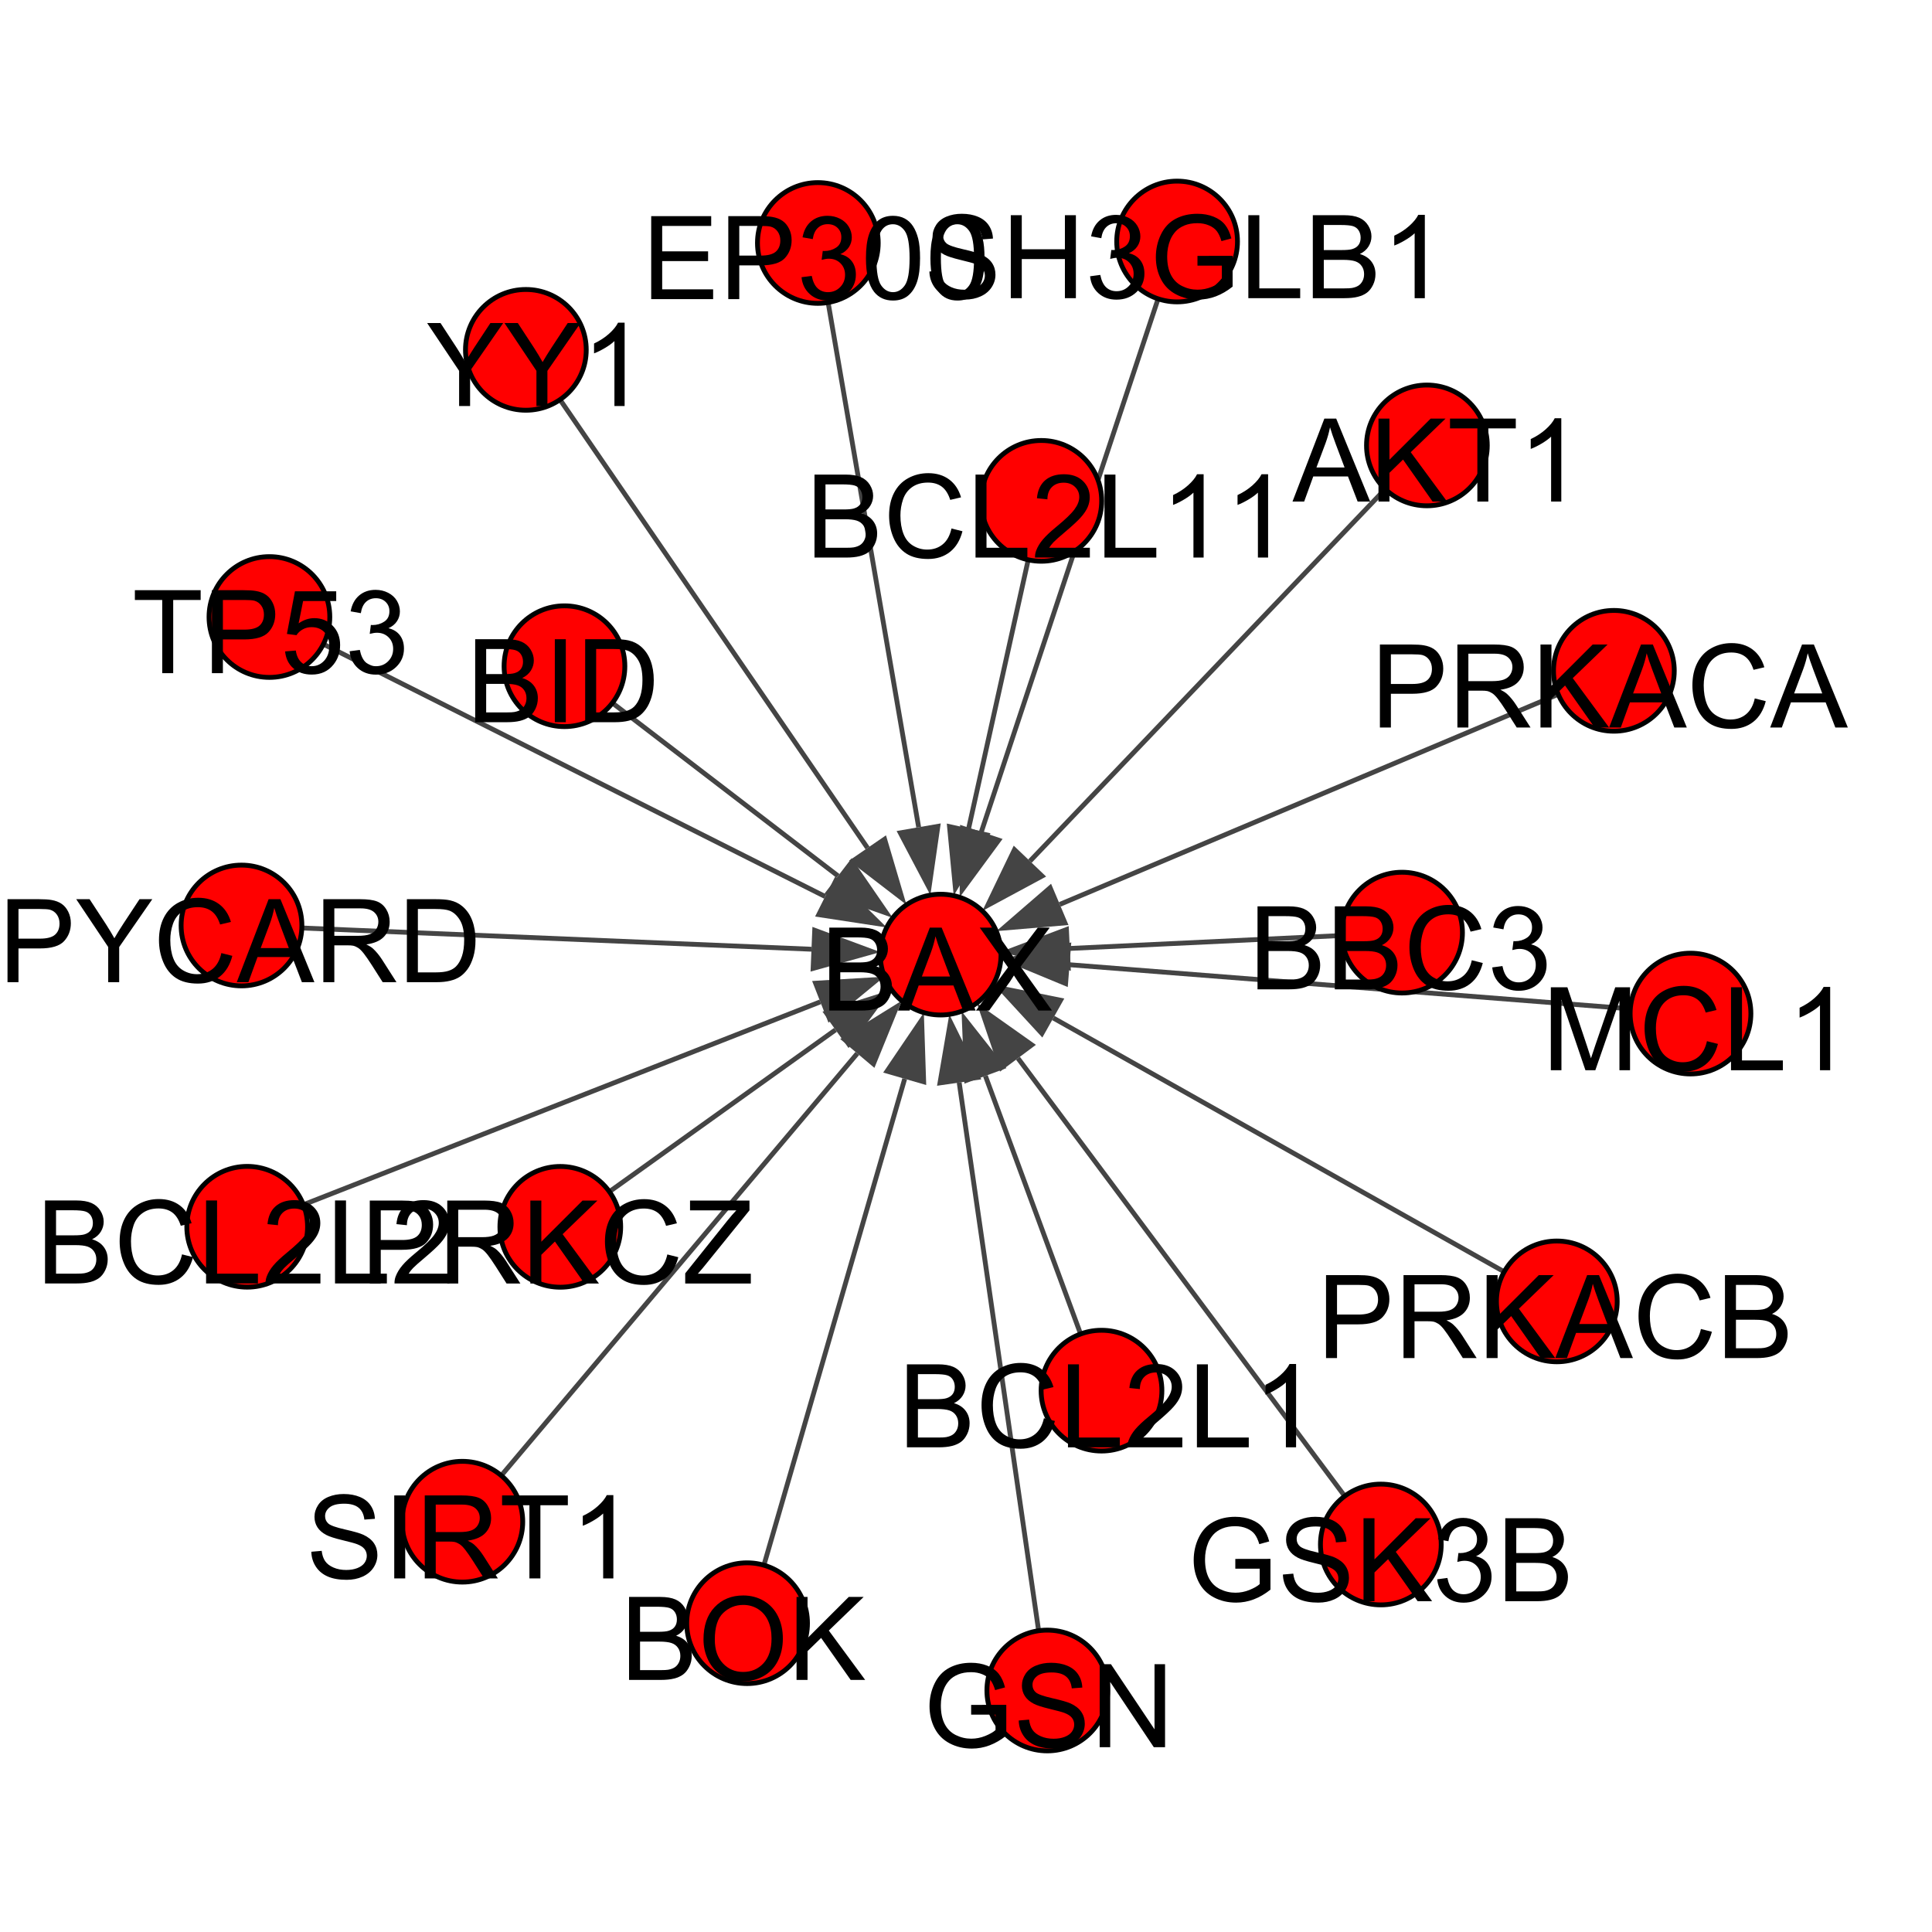 <?xml version="1.0" encoding="UTF-8"?>
<svg xmlns:xlink="http://www.w3.org/1999/xlink" xmlns="http://www.w3.org/2000/svg" width="400pt" height="400pt"
     viewBox="0 0 400 400" version="1.1">
    <defs>
        <g>
            <symbol overflow="visible" id="glyph0-0">
                <path style="stroke:none;"
                      d="M 3 0 L 3 -15 L 15 -15 L 15 0 Z M 3.375 -0.375 L 14.625 -0.375 L 14.625 -14.625 L 3.375 -14.625 Z M 3.375 -0.375 "/>
            </symbol>
            <symbol overflow="visible" id="glyph0-1">
                <path style="stroke:none;"
                      d="M 1.758 0 L 1.758 -17.18 L 8.203 -17.18 C 9.516 -17.18 10.566 -17.004 11.359 -16.656 C 12.152 -16.309 12.773 -15.773 13.223 -15.051 C 13.672 -14.328 13.898 -13.574 13.898 -12.785 C 13.898 -12.051 13.699 -11.359 13.301 -10.711 C 12.902 -10.062 12.301 -9.539 11.496 -9.141 C 12.535 -8.836 13.332 -8.316 13.891 -7.582 C 14.449 -6.848 14.73 -5.98 14.73 -4.98 C 14.73 -4.176 14.559 -3.426 14.219 -2.734 C 13.879 -2.043 13.461 -1.512 12.961 -1.137 C 12.461 -0.762 11.832 -0.477 11.078 -0.285 C 10.324 -0.094 9.402 0 8.309 0 Z M 4.031 -9.961 L 7.746 -9.961 C 8.754 -9.961 9.477 -10.027 9.914 -10.16 C 10.492 -10.332 10.926 -10.617 11.219 -11.016 C 11.512 -11.414 11.66 -11.914 11.66 -12.516 C 11.66 -13.086 11.523 -13.586 11.25 -14.02 C 10.977 -14.453 10.586 -14.75 10.078 -14.91 C 9.57 -15.07 8.699 -15.152 7.465 -15.152 L 4.031 -15.152 Z M 4.031 -2.027 L 8.309 -2.027 C 9.043 -2.027 9.559 -2.055 9.855 -2.109 C 10.379 -2.203 10.816 -2.359 11.168 -2.578 C 11.52 -2.797 11.809 -3.113 12.035 -3.531 C 12.262 -3.949 12.375 -4.434 12.375 -4.98 C 12.375 -5.621 12.211 -6.176 11.883 -6.648 C 11.555 -7.121 11.098 -7.453 10.516 -7.645 C 9.934 -7.836 9.098 -7.934 8.004 -7.934 L 4.031 -7.934 Z M 4.031 -2.027 "/>
            </symbol>
            <symbol overflow="visible" id="glyph0-2">
                <path style="stroke:none;"
                      d="M -0.035 0 L 6.562 -17.18 L 9.012 -17.18 L 16.043 0 L 13.453 0 L 11.449 -5.203 L 4.266 -5.203 L 2.379 0 Z M 4.922 -7.055 L 10.746 -7.055 L 8.953 -11.812 C 8.406 -13.258 8 -14.445 7.734 -15.375 C 7.516 -14.273 7.207 -13.18 6.809 -12.094 Z M 4.922 -7.055 "/>
            </symbol>
            <symbol overflow="visible" id="glyph0-3">
                <path style="stroke:none;"
                      d="M 0.105 0 L 6.75 -8.953 L 0.891 -17.18 L 3.598 -17.18 L 6.715 -12.773 C 7.363 -11.859 7.824 -11.156 8.098 -10.664 C 8.48 -11.289 8.934 -11.941 9.457 -12.621 L 12.914 -17.18 L 15.387 -17.18 L 9.352 -9.082 L 15.855 0 L 13.043 0 L 8.719 -6.129 C 8.477 -6.48 8.227 -6.863 7.969 -7.277 C 7.586 -6.652 7.312 -6.223 7.148 -5.988 L 2.836 0 Z M 0.105 0 "/>
            </symbol>
            <symbol overflow="visible" id="glyph0-4">
                <path style="stroke:none;"
                      d="M 1.758 0 L 1.758 -17.18 L 4.031 -17.18 L 4.031 -8.66 L 12.562 -17.18 L 15.645 -17.18 L 8.438 -10.219 L 15.961 0 L 12.961 0 L 6.844 -8.695 L 4.031 -5.953 L 4.031 0 Z M 1.758 0 "/>
            </symbol>
            <symbol overflow="visible" id="glyph0-5">
                <path style="stroke:none;"
                      d="M 6.223 0 L 6.223 -15.152 L 0.562 -15.152 L 0.562 -17.18 L 14.18 -17.18 L 14.18 -15.152 L 8.496 -15.152 L 8.496 0 Z M 6.223 0 "/>
            </symbol>
            <symbol overflow="visible" id="glyph0-6">
                <path style="stroke:none;"
                      d="M 8.941 0 L 6.832 0 L 6.832 -13.441 C 6.324 -12.957 5.656 -12.473 4.832 -11.988 C 4.008 -11.504 3.27 -11.141 2.613 -10.898 L 2.613 -12.938 C 3.793 -13.492 4.824 -14.164 5.707 -14.953 C 6.59 -15.742 7.215 -16.508 7.582 -17.25 L 8.941 -17.25 Z M 8.941 0 "/>
            </symbol>
            <symbol overflow="visible" id="glyph0-7">
                <path style="stroke:none;"
                      d="M 1.852 0 L 1.852 -17.18 L 8.332 -17.18 C 9.473 -17.18 10.344 -17.125 10.945 -17.016 C 11.789 -16.875 12.496 -16.605 13.066 -16.211 C 13.637 -15.816 14.094 -15.266 14.441 -14.555 C 14.789 -13.844 14.965 -13.062 14.965 -12.211 C 14.965 -10.75 14.5 -9.512 13.57 -8.5 C 12.641 -7.488 10.961 -6.984 8.531 -6.984 L 4.125 -6.984 L 4.125 0 Z M 4.125 -9.012 L 8.566 -9.012 C 10.035 -9.012 11.078 -9.285 11.695 -9.832 C 12.312 -10.379 12.621 -11.148 12.621 -12.141 C 12.621 -12.859 12.438 -13.473 12.074 -13.984 C 11.711 -14.496 11.234 -14.836 10.641 -15 C 10.258 -15.102 9.551 -15.152 8.52 -15.152 L 4.125 -15.152 Z M 4.125 -9.012 "/>
            </symbol>
            <symbol overflow="visible" id="glyph0-8">
                <path style="stroke:none;"
                      d="M 1.887 0 L 1.887 -17.18 L 9.504 -17.18 C 11.035 -17.18 12.199 -17.023 12.996 -16.715 C 13.793 -16.406 14.43 -15.863 14.906 -15.082 C 15.383 -14.301 15.621 -13.438 15.621 -12.492 C 15.621 -11.273 15.227 -10.246 14.438 -9.41 C 13.648 -8.574 12.43 -8.043 10.781 -7.816 C 11.383 -7.527 11.84 -7.242 12.152 -6.961 C 12.816 -6.352 13.445 -5.59 14.039 -4.676 L 17.027 0 L 14.168 0 L 11.895 -3.574 C 11.23 -4.605 10.684 -5.395 10.254 -5.941 C 9.824 -6.488 9.438 -6.871 9.098 -7.09 C 8.758 -7.309 8.414 -7.461 8.062 -7.547 C 7.805 -7.602 7.383 -7.629 6.797 -7.629 L 4.16 -7.629 L 4.16 0 Z M 4.16 -9.598 L 9.047 -9.598 C 10.086 -9.598 10.898 -9.703 11.484 -9.918 C 12.07 -10.133 12.516 -10.477 12.82 -10.949 C 13.125 -11.422 13.277 -11.938 13.277 -12.492 C 13.277 -13.305 12.98 -13.973 12.391 -14.496 C 11.801 -15.02 10.871 -15.281 9.598 -15.281 L 4.16 -15.281 Z M 4.16 -9.598 "/>
            </symbol>
            <symbol overflow="visible" id="glyph0-9">
                <path style="stroke:none;"
                      d="M 14.109 -6.023 L 16.383 -5.449 C 15.906 -3.582 15.047 -2.156 13.809 -1.176 C 12.57 -0.195 11.059 0.293 9.27 0.293 C 7.418 0.293 5.91 -0.082 4.75 -0.836 C 3.59 -1.59 2.707 -2.684 2.102 -4.113 C 1.496 -5.543 1.195 -7.078 1.195 -8.719 C 1.195 -10.508 1.535 -12.066 2.219 -13.398 C 2.902 -14.73 3.875 -15.742 5.137 -16.434 C 6.398 -17.125 7.789 -17.473 9.305 -17.473 C 11.023 -17.473 12.469 -17.035 13.641 -16.16 C 14.812 -15.285 15.629 -14.055 16.09 -12.469 L 13.852 -11.941 C 13.453 -13.191 12.875 -14.102 12.117 -14.672 C 11.359 -15.242 10.406 -15.527 9.258 -15.527 C 7.938 -15.527 6.832 -15.211 5.945 -14.578 C 5.059 -13.945 4.438 -13.094 4.078 -12.027 C 3.719 -10.961 3.539 -9.863 3.539 -8.73 C 3.539 -7.27 3.75 -5.992 4.176 -4.902 C 4.602 -3.812 5.266 -3 6.164 -2.461 C 7.062 -1.922 8.035 -1.652 9.082 -1.652 C 10.355 -1.652 11.434 -2.02 12.316 -2.754 C 13.199 -3.488 13.797 -4.578 14.109 -6.023 Z M 14.109 -6.023 "/>
            </symbol>
            <symbol overflow="visible" id="glyph0-10">
                <path style="stroke:none;"
                      d="M 0.48 0 L 0.48 -2.109 L 9.281 -13.113 C 9.906 -13.895 10.5 -14.574 11.062 -15.152 L 1.477 -15.152 L 1.477 -17.18 L 13.781 -17.18 L 13.781 -15.152 L 4.137 -3.234 L 3.094 -2.027 L 14.062 -2.027 L 14.062 0 Z M 0.48 0 "/>
            </symbol>
            <symbol overflow="visible" id="glyph0-11">
                <path style="stroke:none;"
                      d="M 9.891 -6.738 L 9.891 -8.754 L 17.168 -8.766 L 17.168 -2.391 C 16.051 -1.5 14.898 -0.828 13.711 -0.379 C 12.523 0.07 11.305 0.293 10.055 0.293 C 8.367 0.293 6.832 -0.066 5.453 -0.789 C 4.074 -1.512 3.035 -2.559 2.332 -3.926 C 1.629 -5.293 1.277 -6.82 1.277 -8.508 C 1.277 -10.18 1.625 -11.738 2.324 -13.188 C 3.023 -14.637 4.031 -15.715 5.344 -16.418 C 6.656 -17.121 8.168 -17.473 9.879 -17.473 C 11.121 -17.473 12.242 -17.27 13.246 -16.867 C 14.25 -16.465 15.039 -15.906 15.609 -15.188 C 16.18 -14.469 16.613 -13.531 16.91 -12.375 L 14.859 -11.812 C 14.602 -12.688 14.281 -13.375 13.898 -13.875 C 13.516 -14.375 12.969 -14.773 12.258 -15.074 C 11.547 -15.375 10.758 -15.527 9.891 -15.527 C 8.852 -15.527 7.953 -15.367 7.195 -15.051 C 6.438 -14.734 5.824 -14.32 5.359 -13.805 C 4.895 -13.289 4.535 -12.723 4.277 -12.105 C 3.84 -11.043 3.621 -9.891 3.621 -8.648 C 3.621 -7.117 3.883 -5.836 4.41 -4.805 C 4.938 -3.773 5.707 -3.008 6.715 -2.508 C 7.723 -2.008 8.793 -1.758 9.926 -1.758 C 10.91 -1.758 11.871 -1.945 12.809 -2.324 C 13.746 -2.703 14.457 -3.109 14.941 -3.539 L 14.941 -6.738 Z M 9.891 -6.738 "/>
            </symbol>
            <symbol overflow="visible" id="glyph0-12">
                <path style="stroke:none;"
                      d="M 1.078 -5.52 L 3.223 -5.707 C 3.324 -4.848 3.559 -4.141 3.93 -3.59 C 4.301 -3.039 4.879 -2.594 5.66 -2.254 C 6.441 -1.914 7.32 -1.746 8.297 -1.746 C 9.164 -1.746 9.93 -1.875 10.594 -2.133 C 11.258 -2.391 11.75 -2.742 12.074 -3.191 C 12.398 -3.641 12.562 -4.133 12.562 -4.664 C 12.562 -5.203 12.406 -5.672 12.094 -6.074 C 11.781 -6.477 11.266 -6.816 10.547 -7.09 C 10.086 -7.27 9.066 -7.547 7.488 -7.926 C 5.91 -8.305 4.805 -8.664 4.172 -9 C 3.352 -9.43 2.738 -9.961 2.336 -10.598 C 1.934 -11.234 1.734 -11.949 1.734 -12.738 C 1.734 -13.605 1.98 -14.414 2.473 -15.168 C 2.965 -15.922 3.684 -16.496 4.629 -16.887 C 5.574 -17.277 6.625 -17.473 7.781 -17.473 C 9.055 -17.473 10.176 -17.266 11.148 -16.855 C 12.121 -16.445 12.871 -15.844 13.395 -15.047 C 13.918 -14.25 14.199 -13.348 14.238 -12.34 L 12.059 -12.176 C 11.941 -13.262 11.543 -14.082 10.867 -14.637 C 10.191 -15.191 9.195 -15.469 7.875 -15.469 C 6.5 -15.469 5.496 -15.215 4.867 -14.711 C 4.238 -14.207 3.926 -13.602 3.926 -12.891 C 3.926 -12.273 4.148 -11.766 4.594 -11.367 C 5.031 -10.969 6.172 -10.559 8.02 -10.141 C 9.867 -9.723 11.137 -9.359 11.824 -9.047 C 12.824 -8.586 13.562 -8 14.039 -7.293 C 14.516 -6.586 14.754 -5.773 14.754 -4.852 C 14.754 -3.938 14.492 -3.074 13.969 -2.266 C 13.445 -1.457 12.691 -0.828 11.711 -0.379 C 10.73 0.07 9.629 0.293 8.402 0.293 C 6.848 0.293 5.543 0.066 4.492 -0.387 C 3.441 -0.84 2.617 -1.52 2.02 -2.43 C 1.422 -3.34 1.109 -4.371 1.078 -5.52 Z M 1.078 -5.52 "/>
            </symbol>
            <symbol overflow="visible" id="glyph0-13">
                <path style="stroke:none;"
                      d="M 1.008 -4.535 L 3.117 -4.816 C 3.359 -3.621 3.77 -2.758 4.352 -2.23 C 4.934 -1.703 5.645 -1.441 6.48 -1.441 C 7.473 -1.441 8.309 -1.785 8.992 -2.473 C 9.676 -3.16 10.02 -4.012 10.02 -5.027 C 10.02 -5.996 9.703 -6.793 9.07 -7.422 C 8.438 -8.051 7.633 -8.367 6.656 -8.367 C 6.258 -8.367 5.762 -8.289 5.168 -8.133 L 5.402 -9.984 C 5.543 -9.969 5.656 -9.961 5.742 -9.961 C 6.641 -9.961 7.449 -10.195 8.168 -10.664 C 8.887 -11.133 9.246 -11.855 9.246 -12.832 C 9.246 -13.605 8.984 -14.246 8.461 -14.754 C 7.938 -15.262 7.262 -15.516 6.434 -15.516 C 5.613 -15.516 4.93 -15.258 4.383 -14.742 C 3.836 -14.227 3.484 -13.453 3.328 -12.422 L 1.219 -12.797 C 1.477 -14.211 2.062 -15.305 2.977 -16.082 C 3.891 -16.859 5.027 -17.25 6.387 -17.25 C 7.324 -17.25 8.188 -17.047 8.977 -16.645 C 9.766 -16.242 10.367 -15.695 10.785 -15 C 11.203 -14.305 11.414 -13.566 11.414 -12.785 C 11.414 -12.043 11.215 -11.367 10.816 -10.758 C 10.418 -10.148 9.828 -9.664 9.047 -9.305 C 10.062 -9.07 10.852 -8.582 11.414 -7.844 C 11.977 -7.105 12.258 -6.184 12.258 -5.074 C 12.258 -3.574 11.711 -2.301 10.617 -1.258 C 9.523 -0.215 8.141 0.305 6.469 0.305 C 4.961 0.305 3.707 -0.145 2.711 -1.043 C 1.715 -1.941 1.148 -3.105 1.008 -4.535 Z M 1.008 -4.535 "/>
            </symbol>
            <symbol overflow="visible" id="glyph0-14">
                <path style="stroke:none;"
                      d="M 2.238 0 L 2.238 -17.18 L 4.512 -17.18 L 4.512 0 Z M 2.238 0 "/>
            </symbol>
            <symbol overflow="visible" id="glyph0-15">
                <path style="stroke:none;"
                      d="M 1.898 0 L 1.898 -17.18 L 14.32 -17.18 L 14.32 -15.152 L 4.172 -15.152 L 4.172 -9.891 L 13.676 -9.891 L 13.676 -7.875 L 4.172 -7.875 L 4.172 -2.027 L 14.719 -2.027 L 14.719 0 Z M 1.898 0 "/>
            </symbol>
            <symbol overflow="visible" id="glyph0-16">
                <path style="stroke:none;"
                      d="M 0.996 -8.473 C 0.996 -10.504 1.203 -12.137 1.621 -13.375 C 2.039 -14.613 2.66 -15.57 3.484 -16.242 C 4.309 -16.914 5.348 -17.25 6.598 -17.25 C 7.52 -17.25 8.328 -17.062 9.023 -16.691 C 9.719 -16.32 10.293 -15.785 10.746 -15.086 C 11.199 -14.387 11.555 -13.535 11.812 -12.531 C 12.07 -11.527 12.199 -10.176 12.199 -8.473 C 12.199 -6.457 11.992 -4.828 11.578 -3.59 C 11.164 -2.352 10.543 -1.395 9.719 -0.719 C 8.895 -0.043 7.855 0.293 6.598 0.293 C 4.941 0.293 3.641 -0.301 2.695 -1.488 C 1.562 -2.918 0.996 -5.246 0.996 -8.473 Z M 3.164 -8.473 C 3.164 -5.652 3.492 -3.773 4.152 -2.84 C 4.812 -1.906 5.629 -1.441 6.598 -1.441 C 7.566 -1.441 8.379 -1.91 9.039 -2.848 C 9.699 -3.785 10.031 -5.66 10.031 -8.473 C 10.031 -11.301 9.699 -13.18 9.039 -14.109 C 8.379 -15.039 7.559 -15.504 6.574 -15.504 C 5.605 -15.504 4.832 -15.094 4.254 -14.273 C 3.527 -13.227 3.164 -11.293 3.164 -8.473 Z M 3.164 -8.473 "/>
            </symbol>
            <symbol overflow="visible" id="glyph0-17">
                <path style="stroke:none;"
                      d="M 0.996 -4.5 L 3.211 -4.688 C 3.375 -3.609 3.754 -2.797 4.352 -2.254 C 4.949 -1.711 5.672 -1.441 6.516 -1.441 C 7.531 -1.441 8.391 -1.824 9.094 -2.59 C 9.797 -3.355 10.148 -4.371 10.148 -5.637 C 10.148 -6.84 9.809 -7.789 9.133 -8.484 C 8.457 -9.18 7.574 -9.527 6.48 -9.527 C 5.801 -9.527 5.188 -9.371 4.641 -9.062 C 4.094 -8.754 3.664 -8.355 3.352 -7.863 L 1.371 -8.121 L 3.035 -16.945 L 11.578 -16.945 L 11.578 -14.93 L 4.723 -14.93 L 3.797 -10.312 C 4.828 -11.031 5.91 -11.391 7.043 -11.391 C 8.543 -11.391 9.809 -10.871 10.84 -9.832 C 11.871 -8.793 12.387 -7.457 12.387 -5.824 C 12.387 -4.27 11.934 -2.926 11.027 -1.793 C 9.926 -0.402 8.422 0.293 6.516 0.293 C 4.953 0.293 3.676 -0.145 2.688 -1.02 C 1.699 -1.895 1.137 -3.055 0.996 -4.5 Z M 0.996 -4.5 "/>
            </symbol>
            <symbol overflow="visible" id="glyph0-18">
                <path style="stroke:none;"
                      d="M 1.852 0 L 1.852 -17.18 L 7.77 -17.18 C 9.105 -17.18 10.125 -17.098 10.828 -16.934 C 11.812 -16.707 12.652 -16.297 13.348 -15.703 C 14.254 -14.938 14.93 -13.957 15.379 -12.766 C 15.828 -11.574 16.055 -10.215 16.055 -8.684 C 16.055 -7.379 15.902 -6.223 15.598 -5.215 C 15.293 -4.207 14.902 -3.371 14.426 -2.711 C 13.949 -2.051 13.426 -1.531 12.859 -1.152 C 12.293 -0.773 11.609 -0.488 10.809 -0.293 C 10.008 -0.098 9.09 0 8.051 0 Z M 4.125 -2.027 L 7.793 -2.027 C 8.926 -2.027 9.812 -2.133 10.457 -2.344 C 11.102 -2.555 11.617 -2.852 12 -3.234 C 12.539 -3.773 12.957 -4.496 13.258 -5.406 C 13.559 -6.316 13.711 -7.422 13.711 -8.719 C 13.711 -10.516 13.414 -11.895 12.824 -12.859 C 12.234 -13.824 11.52 -14.473 10.676 -14.801 C 10.066 -15.035 9.086 -15.152 7.734 -15.152 L 4.125 -15.152 Z M 4.125 -2.027 "/>
            </symbol>
            <symbol overflow="visible" id="glyph0-19">
                <path style="stroke:none;"
                      d="M 1.758 0 L 1.758 -17.18 L 4.031 -17.18 L 4.031 -2.027 L 12.492 -2.027 L 12.492 0 Z M 1.758 0 "/>
            </symbol>
            <symbol overflow="visible" id="glyph0-20">
                <path style="stroke:none;"
                      d="M 12.082 -2.027 L 12.082 0 L 0.727 0 C 0.711 -0.508 0.793 -0.996 0.973 -1.465 C 1.262 -2.238 1.723 -3 2.359 -3.75 C 2.996 -4.5 3.918 -5.367 5.121 -6.352 C 6.988 -7.883 8.25 -9.094 8.906 -9.988 C 9.562 -10.883 9.891 -11.73 9.891 -12.527 C 9.891 -13.363 9.59 -14.066 8.992 -14.641 C 8.395 -15.215 7.617 -15.504 6.656 -15.504 C 5.641 -15.504 4.828 -15.199 4.219 -14.59 C 3.609 -13.98 3.301 -13.137 3.293 -12.059 L 1.125 -12.281 C 1.273 -13.898 1.832 -15.129 2.801 -15.977 C 3.77 -16.824 5.07 -17.25 6.703 -17.25 C 8.352 -17.25 9.656 -16.793 10.617 -15.879 C 11.578 -14.965 12.059 -13.832 12.059 -12.48 C 12.059 -11.793 11.918 -11.117 11.637 -10.453 C 11.355 -9.789 10.887 -9.09 10.234 -8.355 C 9.582 -7.621 8.5 -6.613 6.984 -5.332 C 5.719 -4.27 4.906 -3.547 4.547 -3.168 C 4.188 -2.789 3.891 -2.41 3.656 -2.027 Z M 12.082 -2.027 "/>
            </symbol>
            <symbol overflow="visible" id="glyph0-21">
                <path style="stroke:none;"
                      d="M 6.691 0 L 6.691 -7.277 L 0.07 -17.18 L 2.836 -17.18 L 6.223 -12 C 6.848 -11.031 7.43 -10.062 7.969 -9.094 C 8.484 -9.992 9.109 -11.004 9.844 -12.129 L 13.172 -17.18 L 15.82 -17.18 L 8.965 -7.277 L 8.965 0 Z M 6.691 0 "/>
            </symbol>
            <symbol overflow="visible" id="glyph0-22">
                <path style="stroke:none;"
                      d="M 1.781 0 L 1.781 -17.18 L 5.203 -17.18 L 9.27 -5.016 C 9.645 -3.883 9.918 -3.035 10.09 -2.473 C 10.285 -3.098 10.59 -4.016 11.004 -5.227 L 15.117 -17.18 L 18.176 -17.18 L 18.176 0 L 15.984 0 L 15.984 -14.379 L 10.992 0 L 8.941 0 L 3.973 -14.625 L 3.973 0 Z M 1.781 0 "/>
            </symbol>
            <symbol overflow="visible" id="glyph0-23">
                <path style="stroke:none;"
                      d="M 1.828 0 L 1.828 -17.18 L 4.16 -17.18 L 13.184 -3.691 L 13.184 -17.18 L 15.363 -17.18 L 15.363 0 L 13.031 0 L 4.008 -13.5 L 4.008 0 Z M 1.828 0 "/>
            </symbol>
            <symbol overflow="visible" id="glyph0-24">
                <path style="stroke:none;"
                      d="M 1.922 0 L 1.922 -17.18 L 4.195 -17.18 L 4.195 -10.125 L 13.125 -10.125 L 13.125 -17.18 L 15.398 -17.18 L 15.398 0 L 13.125 0 L 13.125 -8.098 L 4.195 -8.098 L 4.195 0 Z M 1.922 0 "/>
            </symbol>
            <symbol overflow="visible" id="glyph0-25">
                <path style="stroke:none;"
                      d="M 1.16 -8.367 C 1.16 -11.219 1.926 -13.449 3.457 -15.062 C 4.988 -16.676 6.965 -17.484 9.387 -17.484 C 10.973 -17.484 12.402 -17.105 13.676 -16.348 C 14.949 -15.59 15.918 -14.531 16.586 -13.176 C 17.254 -11.82 17.59 -10.285 17.59 -8.566 C 17.59 -6.824 17.238 -5.266 16.535 -3.891 C 15.832 -2.516 14.836 -1.473 13.547 -0.766 C 12.258 -0.059 10.867 0.293 9.375 0.293 C 7.758 0.293 6.312 -0.098 5.039 -0.879 C 3.766 -1.66 2.801 -2.727 2.145 -4.078 C 1.488 -5.43 1.16 -6.859 1.16 -8.367 Z M 3.504 -8.332 C 3.504 -6.262 4.059 -4.629 5.172 -3.438 C 6.285 -2.246 7.684 -1.652 9.363 -1.652 C 11.074 -1.652 12.48 -2.254 13.586 -3.457 C 14.691 -4.66 15.246 -6.367 15.246 -8.578 C 15.246 -9.977 15.008 -11.195 14.535 -12.238 C 14.062 -13.281 13.371 -14.09 12.461 -14.664 C 11.551 -15.238 10.531 -15.527 9.398 -15.527 C 7.789 -15.527 6.402 -14.973 5.242 -13.867 C 4.082 -12.762 3.504 -10.918 3.504 -8.332 Z M 3.504 -8.332 "/>
            </symbol>
        </g>
    </defs>
    <g id="surface122">
        <rect x="0" y="0" width="400" height="400" style="fill:rgb(100%,100%,100%);fill-opacity:1;stroke:none;"/>
        <path style="fill:none;stroke-width:1;stroke-linecap:butt;stroke-linejoin:miter;stroke:rgb(26.667%,26.667%,26.667%);stroke-opacity:1;stroke-miterlimit:10;"
              d="M 295.426 92.219 L 213.238 178.285 "/>
        <path style=" stroke:none;fill-rule:nonzero;fill:rgb(26.667%,26.667%,26.667%);fill-opacity:1;"
              d="M 203.383 188.602 L 209.883 175.082 L 216.59 181.484 L 203.383 188.602 "/>
        <path style="fill:none;stroke-width:1;stroke-linecap:butt;stroke-linejoin:miter;stroke:rgb(26.667%,26.667%,26.667%);stroke-opacity:1;stroke-miterlimit:10;"
              d="M 334.137 138.887 L 219.414 187.246 "/>
        <path style=" stroke:none;fill-rule:nonzero;fill:rgb(26.667%,26.667%,26.667%);fill-opacity:1;"
              d="M 206.27 192.785 L 217.613 182.973 L 221.215 191.516 L 206.27 192.785 "/>
        <path style="fill:none;stroke-width:1;stroke-linecap:butt;stroke-linejoin:miter;stroke:rgb(26.667%,26.667%,26.667%);stroke-opacity:1;stroke-miterlimit:10;"
              d="M 322.324 269.441 L 218.078 210.77 "/>
        <path style=" stroke:none;fill-rule:nonzero;fill:rgb(26.667%,26.667%,26.667%);fill-opacity:1;"
              d="M 205.645 203.773 L 220.352 206.73 L 215.805 214.809 L 205.645 203.773 "/>
        <path style="fill:none;stroke-width:1;stroke-linecap:butt;stroke-linejoin:miter;stroke:rgb(26.667%,26.667%,26.667%);stroke-opacity:1;stroke-miterlimit:10;"
              d="M 116.004 254.004 L 172.984 213.219 "/>
        <path style=" stroke:none;fill-rule:nonzero;fill:rgb(26.667%,26.667%,26.667%);fill-opacity:1;"
              d="M 184.586 204.918 L 175.684 216.988 L 170.289 209.449 L 184.586 204.918 "/>
        <path style="fill:none;stroke-width:1;stroke-linecap:butt;stroke-linejoin:miter;stroke:rgb(26.667%,26.667%,26.667%);stroke-opacity:1;stroke-miterlimit:10;"
              d="M 285.887 319.773 L 210.758 219.094 "/>
        <path style=" stroke:none;fill-rule:nonzero;fill:rgb(26.667%,26.667%,26.667%);fill-opacity:1;"
              d="M 202.227 207.66 L 214.473 216.32 L 207.043 221.867 L 202.227 207.66 "/>
        <path style="fill:none;stroke-width:1;stroke-linecap:butt;stroke-linejoin:miter;stroke:rgb(26.667%,26.667%,26.667%);stroke-opacity:1;stroke-miterlimit:10;"
              d="M 95.723 315.055 L 177.496 218.102 "/>
        <path style=" stroke:none;fill-rule:nonzero;fill:rgb(26.667%,26.667%,26.667%);fill-opacity:1;"
              d="M 186.691 207.195 L 181.039 221.09 L 173.953 215.113 L 186.691 207.195 "/>
        <path style="fill:none;stroke-width:1;stroke-linecap:butt;stroke-linejoin:miter;stroke:rgb(26.667%,26.667%,26.667%);stroke-opacity:1;stroke-miterlimit:10;"
              d="M 169.328 50.305 L 190.199 171.266 "/>
        <path style=" stroke:none;fill-rule:nonzero;fill:rgb(26.667%,26.667%,26.667%);fill-opacity:1;"
              d="M 192.625 185.324 L 185.633 172.055 L 194.77 170.477 L 192.625 185.324 "/>
        <path style="fill:none;stroke-width:1;stroke-linecap:butt;stroke-linejoin:miter;stroke:rgb(26.667%,26.667%,26.667%);stroke-opacity:1;stroke-miterlimit:10;"
              d="M 55.781 127.746 L 170.84 185.613 "/>
        <path style=" stroke:none;fill-rule:nonzero;fill:rgb(26.667%,26.667%,26.667%);fill-opacity:1;"
              d="M 183.586 192.023 L 168.758 189.758 L 172.922 181.473 L 183.586 192.023 "/>
        <path style="fill:none;stroke-width:1;stroke-linecap:butt;stroke-linejoin:miter;stroke:rgb(26.667%,26.667%,26.667%);stroke-opacity:1;stroke-miterlimit:10;"
              d="M 116.867 137.934 L 173.508 181.355 "/>
        <path style=" stroke:none;fill-rule:nonzero;fill:rgb(26.667%,26.667%,26.667%);fill-opacity:1;"
              d="M 184.832 190.035 L 170.688 185.035 L 176.328 177.68 L 184.832 190.035 "/>
        <path style="fill:none;stroke-width:1;stroke-linecap:butt;stroke-linejoin:miter;stroke:rgb(26.667%,26.667%,26.667%);stroke-opacity:1;stroke-miterlimit:10;"
              d="M 228.055 287.918 L 204.016 222.754 "/>
        <path style=" stroke:none;fill-rule:nonzero;fill:rgb(26.667%,26.667%,26.667%);fill-opacity:1;"
              d="M 199.078 209.367 L 208.363 221.148 L 199.668 224.359 L 199.078 209.367 "/>
        <path style="fill:none;stroke-width:1;stroke-linecap:butt;stroke-linejoin:miter;stroke:rgb(26.667%,26.667%,26.667%);stroke-opacity:1;stroke-miterlimit:10;"
              d="M 290.281 193.09 L 221.488 196.367 "/>
        <path style=" stroke:none;fill-rule:nonzero;fill:rgb(26.667%,26.667%,26.667%);fill-opacity:1;"
              d="M 207.238 197.047 L 221.266 191.738 L 221.707 201 L 207.238 197.047 "/>
        <path style="fill:none;stroke-width:1;stroke-linecap:butt;stroke-linejoin:miter;stroke:rgb(26.667%,26.667%,26.667%);stroke-opacity:1;stroke-miterlimit:10;"
              d="M 50 191.613 L 168.008 196.527 "/>
        <path style=" stroke:none;fill-rule:nonzero;fill:rgb(26.667%,26.667%,26.667%);fill-opacity:1;"
              d="M 182.262 197.121 L 167.816 201.16 L 168.203 191.898 L 182.262 197.121 "/>
        <path style="fill:none;stroke-width:1;stroke-linecap:butt;stroke-linejoin:miter;stroke:rgb(26.667%,26.667%,26.667%);stroke-opacity:1;stroke-miterlimit:10;"
              d="M 350 209.848 L 221.434 199.738 "/>
        <path style=" stroke:none;fill-rule:nonzero;fill:rgb(26.667%,26.667%,26.667%);fill-opacity:1;"
              d="M 207.211 198.621 L 221.797 195.117 L 221.07 204.359 L 207.211 198.621 "/>
        <path style="fill:none;stroke-width:1;stroke-linecap:butt;stroke-linejoin:miter;stroke:rgb(26.667%,26.667%,26.667%);stroke-opacity:1;stroke-miterlimit:10;"
              d="M 215.59 103.699 L 200.547 171.512 "/>
        <path style=" stroke:none;fill-rule:nonzero;fill:rgb(26.667%,26.667%,26.667%);fill-opacity:1;"
              d="M 197.457 185.438 L 196.023 170.508 L 205.074 172.516 L 197.457 185.438 "/>
        <path style="fill:none;stroke-width:1;stroke-linecap:butt;stroke-linejoin:miter;stroke:rgb(26.667%,26.667%,26.667%);stroke-opacity:1;stroke-miterlimit:10;"
              d="M 216.832 350 L 198.59 224.129 "/>
        <path style=" stroke:none;fill-rule:nonzero;fill:rgb(26.667%,26.667%,26.667%);fill-opacity:1;"
              d="M 196.543 210.012 L 203.176 223.465 L 194.004 224.797 L 196.543 210.012 "/>
        <path style="fill:none;stroke-width:1;stroke-linecap:butt;stroke-linejoin:miter;stroke:rgb(26.667%,26.667%,26.667%);stroke-opacity:1;stroke-miterlimit:10;"
              d="M 243.707 50 L 203.176 172.234 "/>
        <path style=" stroke:none;fill-rule:nonzero;fill:rgb(26.667%,26.667%,26.667%);fill-opacity:1;"
              d="M 198.684 185.777 L 198.777 170.777 L 207.574 173.695 L 198.684 185.777 "/>
        <path style="fill:none;stroke-width:1;stroke-linecap:butt;stroke-linejoin:miter;stroke:rgb(26.667%,26.667%,26.667%);stroke-opacity:1;stroke-miterlimit:10;"
              d="M 51.18 253.988 L 169.836 207.422 "/>
        <path style=" stroke:none;fill-rule:nonzero;fill:rgb(26.667%,26.667%,26.667%);fill-opacity:1;"
              d="M 183.113 202.207 L 171.527 211.734 L 168.141 203.105 L 183.113 202.207 "/>
        <path style="fill:none;stroke-width:1;stroke-linecap:butt;stroke-linejoin:miter;stroke:rgb(26.667%,26.667%,26.667%);stroke-opacity:1;stroke-miterlimit:10;"
              d="M 108.875 72.434 L 179.613 175.57 "/>
        <path style=" stroke:none;fill-rule:nonzero;fill:rgb(26.667%,26.667%,26.667%);fill-opacity:1;"
              d="M 187.68 187.332 L 175.789 178.191 L 183.434 172.945 L 187.68 187.332 "/>
        <path style="fill:none;stroke-width:1;stroke-linecap:butt;stroke-linejoin:miter;stroke:rgb(26.667%,26.667%,26.667%);stroke-opacity:1;stroke-miterlimit:10;"
              d="M 154.68 336.066 L 187.309 223.352 "/>
        <path style=" stroke:none;fill-rule:nonzero;fill:rgb(26.667%,26.667%,26.667%);fill-opacity:1;"
              d="M 191.273 209.648 L 191.762 224.641 L 182.855 222.062 L 191.273 209.648 "/>
        <path style="fill-rule:nonzero;fill:rgb(100%,0%,0%);fill-opacity:1;stroke-width:1;stroke-linecap:butt;stroke-linejoin:miter;stroke:rgb(0%,0%,0%);stroke-opacity:1;stroke-miterlimit:10;"
              d="M 207.25 197.641 C 207.25 204.547 201.656 210.141 194.75 210.141 C 187.848 210.141 182.25 204.547 182.25 197.641 C 182.25 190.738 187.848 185.141 194.75 185.141 C 201.656 185.141 207.25 190.738 207.25 197.641 "/>
        <path style="fill-rule:nonzero;fill:rgb(100%,0%,0%);fill-opacity:1;stroke-width:1;stroke-linecap:butt;stroke-linejoin:miter;stroke:rgb(0%,0%,0%);stroke-opacity:1;stroke-miterlimit:10;"
              d="M 307.926 92.219 C 307.926 99.125 302.328 104.719 295.426 104.719 C 288.52 104.719 282.926 99.125 282.926 92.219 C 282.926 85.316 288.52 79.719 295.426 79.719 C 302.328 79.719 307.926 85.316 307.926 92.219 "/>
        <path style="fill-rule:nonzero;fill:rgb(100%,0%,0%);fill-opacity:1;stroke-width:1;stroke-linecap:butt;stroke-linejoin:miter;stroke:rgb(0%,0%,0%);stroke-opacity:1;stroke-miterlimit:10;"
              d="M 346.637 138.887 C 346.637 145.789 341.039 151.387 334.137 151.387 C 327.23 151.387 321.637 145.789 321.637 138.887 C 321.637 131.98 327.23 126.387 334.137 126.387 C 341.039 126.387 346.637 131.98 346.637 138.887 "/>
        <path style="fill-rule:nonzero;fill:rgb(100%,0%,0%);fill-opacity:1;stroke-width:1;stroke-linecap:butt;stroke-linejoin:miter;stroke:rgb(0%,0%,0%);stroke-opacity:1;stroke-miterlimit:10;"
              d="M 334.824 269.441 C 334.824 276.344 329.23 281.941 322.324 281.941 C 315.422 281.941 309.824 276.344 309.824 269.441 C 309.824 262.539 315.422 256.941 322.324 256.941 C 329.23 256.941 334.824 262.539 334.824 269.441 "/>
        <path style="fill-rule:nonzero;fill:rgb(100%,0%,0%);fill-opacity:1;stroke-width:1;stroke-linecap:butt;stroke-linejoin:miter;stroke:rgb(0%,0%,0%);stroke-opacity:1;stroke-miterlimit:10;"
              d="M 128.504 254.004 C 128.504 260.906 122.906 266.504 116.004 266.504 C 109.102 266.504 103.504 260.906 103.504 254.004 C 103.504 247.102 109.102 241.504 116.004 241.504 C 122.906 241.504 128.504 247.102 128.504 254.004 "/>
        <path style="fill-rule:nonzero;fill:rgb(100%,0%,0%);fill-opacity:1;stroke-width:1;stroke-linecap:butt;stroke-linejoin:miter;stroke:rgb(0%,0%,0%);stroke-opacity:1;stroke-miterlimit:10;"
              d="M 298.387 319.773 C 298.387 326.68 292.793 332.273 285.887 332.273 C 278.984 332.273 273.387 326.68 273.387 319.773 C 273.387 312.871 278.984 307.273 285.887 307.273 C 292.793 307.273 298.387 312.871 298.387 319.773 "/>
        <path style="fill-rule:nonzero;fill:rgb(100%,0%,0%);fill-opacity:1;stroke-width:1;stroke-linecap:butt;stroke-linejoin:miter;stroke:rgb(0%,0%,0%);stroke-opacity:1;stroke-miterlimit:10;"
              d="M 108.223 315.055 C 108.223 321.961 102.625 327.555 95.723 327.555 C 88.82 327.555 83.223 321.961 83.223 315.055 C 83.223 308.152 88.82 302.555 95.723 302.555 C 102.625 302.555 108.223 308.152 108.223 315.055 "/>
        <path style="fill-rule:nonzero;fill:rgb(100%,0%,0%);fill-opacity:1;stroke-width:1;stroke-linecap:butt;stroke-linejoin:miter;stroke:rgb(0%,0%,0%);stroke-opacity:1;stroke-miterlimit:10;"
              d="M 181.828 50.305 C 181.828 57.207 176.23 62.805 169.328 62.805 C 162.426 62.805 156.828 57.207 156.828 50.305 C 156.828 43.398 162.426 37.805 169.328 37.805 C 176.23 37.805 181.828 43.398 181.828 50.305 "/>
        <path style="fill-rule:nonzero;fill:rgb(100%,0%,0%);fill-opacity:1;stroke-width:1;stroke-linecap:butt;stroke-linejoin:miter;stroke:rgb(0%,0%,0%);stroke-opacity:1;stroke-miterlimit:10;"
              d="M 68.281 127.746 C 68.281 134.648 62.684 140.246 55.781 140.246 C 48.875 140.246 43.281 134.648 43.281 127.746 C 43.281 120.844 48.875 115.246 55.781 115.246 C 62.684 115.246 68.281 120.844 68.281 127.746 "/>
        <path style="fill-rule:nonzero;fill:rgb(100%,0%,0%);fill-opacity:1;stroke-width:1;stroke-linecap:butt;stroke-linejoin:miter;stroke:rgb(0%,0%,0%);stroke-opacity:1;stroke-miterlimit:10;"
              d="M 129.367 137.934 C 129.367 144.836 123.773 150.434 116.867 150.434 C 109.965 150.434 104.367 144.836 104.367 137.934 C 104.367 131.027 109.965 125.434 116.867 125.434 C 123.773 125.434 129.367 131.027 129.367 137.934 "/>
        <path style="fill-rule:nonzero;fill:rgb(100%,0%,0%);fill-opacity:1;stroke-width:1;stroke-linecap:butt;stroke-linejoin:miter;stroke:rgb(0%,0%,0%);stroke-opacity:1;stroke-miterlimit:10;"
              d="M 240.555 287.918 C 240.555 294.82 234.961 300.418 228.055 300.418 C 221.152 300.418 215.555 294.82 215.555 287.918 C 215.555 281.012 221.152 275.418 228.055 275.418 C 234.961 275.418 240.555 281.012 240.555 287.918 "/>
        <path style="fill-rule:nonzero;fill:rgb(100%,0%,0%);fill-opacity:1;stroke-width:1;stroke-linecap:butt;stroke-linejoin:miter;stroke:rgb(0%,0%,0%);stroke-opacity:1;stroke-miterlimit:10;"
              d="M 302.781 193.09 C 302.781 199.996 297.184 205.59 290.281 205.59 C 283.375 205.59 277.781 199.996 277.781 193.09 C 277.781 186.188 283.375 180.59 290.281 180.59 C 297.184 180.59 302.781 186.188 302.781 193.09 "/>
        <path style="fill-rule:nonzero;fill:rgb(100%,0%,0%);fill-opacity:1;stroke-width:1;stroke-linecap:butt;stroke-linejoin:miter;stroke:rgb(0%,0%,0%);stroke-opacity:1;stroke-miterlimit:10;"
              d="M 62.5 191.613 C 62.5 198.516 56.902 204.113 50 204.113 C 43.098 204.113 37.5 198.516 37.5 191.613 C 37.5 184.711 43.098 179.113 50 179.113 C 56.902 179.113 62.5 184.711 62.5 191.613 "/>
        <path style="fill-rule:nonzero;fill:rgb(100%,0%,0%);fill-opacity:1;stroke-width:1;stroke-linecap:butt;stroke-linejoin:miter;stroke:rgb(0%,0%,0%);stroke-opacity:1;stroke-miterlimit:10;"
              d="M 362.5 209.848 C 362.5 216.75 356.902 222.348 350 222.348 C 343.098 222.348 337.5 216.75 337.5 209.848 C 337.5 202.945 343.098 197.348 350 197.348 C 356.902 197.348 362.5 202.945 362.5 209.848 "/>
        <path style="fill-rule:nonzero;fill:rgb(100%,0%,0%);fill-opacity:1;stroke-width:1;stroke-linecap:butt;stroke-linejoin:miter;stroke:rgb(0%,0%,0%);stroke-opacity:1;stroke-miterlimit:10;"
              d="M 228.09 103.699 C 228.09 110.605 222.492 116.199 215.59 116.199 C 208.684 116.199 203.09 110.605 203.09 103.699 C 203.09 96.797 208.684 91.199 215.59 91.199 C 222.492 91.199 228.09 96.797 228.09 103.699 "/>
        <path style="fill-rule:nonzero;fill:rgb(100%,0%,0%);fill-opacity:1;stroke-width:1;stroke-linecap:butt;stroke-linejoin:miter;stroke:rgb(0%,0%,0%);stroke-opacity:1;stroke-miterlimit:10;"
              d="M 229.332 350 C 229.332 356.902 223.734 362.5 216.832 362.5 C 209.93 362.5 204.332 356.902 204.332 350 C 204.332 343.098 209.93 337.5 216.832 337.5 C 223.734 337.5 229.332 343.098 229.332 350 "/>
        <path style="fill-rule:nonzero;fill:rgb(100%,0%,0%);fill-opacity:1;stroke-width:1;stroke-linecap:butt;stroke-linejoin:miter;stroke:rgb(0%,0%,0%);stroke-opacity:1;stroke-miterlimit:10;"
              d="M 256.207 50 C 256.207 56.902 250.609 62.5 243.707 62.5 C 236.805 62.5 231.207 56.902 231.207 50 C 231.207 43.098 236.805 37.5 243.707 37.5 C 250.609 37.5 256.207 43.098 256.207 50 "/>
        <path style="fill-rule:nonzero;fill:rgb(100%,0%,0%);fill-opacity:1;stroke-width:1;stroke-linecap:butt;stroke-linejoin:miter;stroke:rgb(0%,0%,0%);stroke-opacity:1;stroke-miterlimit:10;"
              d="M 63.68 253.988 C 63.68 260.891 58.086 266.488 51.18 266.488 C 44.277 266.488 38.68 260.891 38.68 253.988 C 38.68 247.082 44.277 241.488 51.18 241.488 C 58.086 241.488 63.68 247.082 63.68 253.988 "/>
        <path style="fill-rule:nonzero;fill:rgb(100%,0%,0%);fill-opacity:1;stroke-width:1;stroke-linecap:butt;stroke-linejoin:miter;stroke:rgb(0%,0%,0%);stroke-opacity:1;stroke-miterlimit:10;"
              d="M 121.375 72.434 C 121.375 79.34 115.781 84.934 108.875 84.934 C 101.973 84.934 96.375 79.34 96.375 72.434 C 96.375 65.531 101.973 59.934 108.875 59.934 C 115.781 59.934 121.375 65.531 121.375 72.434 "/>
        <path style="fill-rule:nonzero;fill:rgb(100%,0%,0%);fill-opacity:1;stroke-width:1;stroke-linecap:butt;stroke-linejoin:miter;stroke:rgb(0%,0%,0%);stroke-opacity:1;stroke-miterlimit:10;"
              d="M 167.18 336.066 C 167.18 342.969 161.582 348.566 154.68 348.566 C 147.777 348.566 142.18 342.969 142.18 336.066 C 142.18 329.164 147.777 323.566 154.68 323.566 C 161.582 323.566 167.18 329.164 167.18 336.066 "/>
        <g style="fill:rgb(0%,0%,0%);fill-opacity:1;">
            <use xlink:href="#glyph0-1" x="169.938" y="209.23"/>
            <use xlink:href="#glyph0-2" x="185.945" y="209.23"/>
            <use xlink:href="#glyph0-3" x="201.953" y="209.23"/>
        </g>
        <g style="fill:rgb(0%,0%,0%);fill-opacity:1;">
            <use xlink:href="#glyph0-2" x="267.633" y="103.844"/>
            <use xlink:href="#glyph0-4" x="283.641" y="103.844"/>
            <use xlink:href="#glyph0-5" x="299.648" y="103.844"/>
            <use xlink:href="#glyph0-6" x="314.309" y="103.844"/>
        </g>
        <g style="fill:rgb(0%,0%,0%);fill-opacity:1;">
            <use xlink:href="#glyph0-7" x="283.844" y="150.621"/>
            <use xlink:href="#glyph0-8" x="299.852" y="150.621"/>
            <use xlink:href="#glyph0-4" x="317.184" y="150.621"/>
            <use xlink:href="#glyph0-2" x="333.191" y="150.621"/>
            <use xlink:href="#glyph0-9" x="349.199" y="150.621"/>
            <use xlink:href="#glyph0-2" x="366.531" y="150.621"/>
        </g>
        <g style="fill:rgb(0%,0%,0%);fill-opacity:1;">
            <use xlink:href="#glyph0-7" x="272.691" y="281.176"/>
            <use xlink:href="#glyph0-8" x="288.699" y="281.176"/>
            <use xlink:href="#glyph0-4" x="306.031" y="281.176"/>
            <use xlink:href="#glyph0-2" x="322.039" y="281.176"/>
            <use xlink:href="#glyph0-9" x="338.047" y="281.176"/>
            <use xlink:href="#glyph0-1" x="355.379" y="281.176"/>
        </g>
        <g style="fill:rgb(0%,0%,0%);fill-opacity:1;">
            <use xlink:href="#glyph0-7" x="74.707" y="265.742"/>
            <use xlink:href="#glyph0-8" x="90.715" y="265.742"/>
            <use xlink:href="#glyph0-4" x="108.047" y="265.742"/>
            <use xlink:href="#glyph0-9" x="124.055" y="265.742"/>
            <use xlink:href="#glyph0-10" x="141.387" y="265.742"/>
        </g>
        <g style="fill:rgb(0%,0%,0%);fill-opacity:1;">
            <use xlink:href="#glyph0-11" x="245.867" y="331.512"/>
            <use xlink:href="#glyph0-12" x="264.535" y="331.512"/>
            <use xlink:href="#glyph0-4" x="280.543" y="331.512"/>
            <use xlink:href="#glyph0-13" x="296.551" y="331.512"/>
            <use xlink:href="#glyph0-1" x="309.898" y="331.512"/>
        </g>
        <g style="fill:rgb(0%,0%,0%);fill-opacity:1;">
            <use xlink:href="#glyph0-12" x="63.379" y="326.793"/>
            <use xlink:href="#glyph0-14" x="79.387" y="326.793"/>
            <use xlink:href="#glyph0-8" x="86.055" y="326.793"/>
            <use xlink:href="#glyph0-5" x="103.387" y="326.793"/>
            <use xlink:href="#glyph0-6" x="118.047" y="326.793"/>
        </g>
        <g style="fill:rgb(0%,0%,0%);fill-opacity:1;">
            <use xlink:href="#glyph0-15" x="132.926" y="61.93"/>
            <use xlink:href="#glyph0-7" x="148.934" y="61.93"/>
            <use xlink:href="#glyph0-13" x="164.941" y="61.93"/>
            <use xlink:href="#glyph0-16" x="178.289" y="61.93"/>
            <use xlink:href="#glyph0-16" x="191.637" y="61.93"/>
        </g>
        <g style="fill:rgb(0%,0%,0%);fill-opacity:1;">
            <use xlink:href="#glyph0-5" x="27.363" y="139.371"/>
            <use xlink:href="#glyph0-7" x="42.023" y="139.371"/>
            <use xlink:href="#glyph0-17" x="58.031" y="139.371"/>
            <use xlink:href="#glyph0-13" x="71.379" y="139.371"/>
        </g>
        <g style="fill:rgb(0%,0%,0%);fill-opacity:1;">
            <use xlink:href="#glyph0-1" x="96.625" y="149.523"/>
            <use xlink:href="#glyph0-14" x="112.633" y="149.523"/>
            <use xlink:href="#glyph0-18" x="119.301" y="149.523"/>
        </g>
        <g style="fill:rgb(0%,0%,0%);fill-opacity:1;">
            <use xlink:href="#glyph0-1" x="186.016" y="299.652"/>
            <use xlink:href="#glyph0-9" x="202.023" y="299.652"/>
            <use xlink:href="#glyph0-19" x="219.355" y="299.652"/>
            <use xlink:href="#glyph0-20" x="232.703" y="299.652"/>
            <use xlink:href="#glyph0-19" x="246.051" y="299.652"/>
            <use xlink:href="#glyph0-6" x="259.398" y="299.652"/>
        </g>
        <g style="fill:rgb(0%,0%,0%);fill-opacity:1;">
            <use xlink:href="#glyph0-1" x="258.598" y="204.828"/>
            <use xlink:href="#glyph0-1" x="274.605" y="204.828"/>
            <use xlink:href="#glyph0-9" x="290.613" y="204.828"/>
            <use xlink:href="#glyph0-13" x="307.945" y="204.828"/>
        </g>
        <g style="fill:rgb(0%,0%,0%);fill-opacity:1;">
            <use xlink:href="#glyph0-7" x="-0.297" y="203.348"/>
            <use xlink:href="#glyph0-21" x="15.711" y="203.348"/>
            <use xlink:href="#glyph0-9" x="31.719" y="203.348"/>
            <use xlink:href="#glyph0-2" x="49.051" y="203.348"/>
            <use xlink:href="#glyph0-8" x="65.059" y="203.348"/>
            <use xlink:href="#glyph0-18" x="82.391" y="203.348"/>
        </g>
        <g style="fill:rgb(0%,0%,0%);fill-opacity:1;">
            <use xlink:href="#glyph0-22" x="319.305" y="221.582"/>
            <use xlink:href="#glyph0-9" x="339.297" y="221.582"/>
            <use xlink:href="#glyph0-19" x="356.629" y="221.582"/>
            <use xlink:href="#glyph0-6" x="369.977" y="221.582"/>
        </g>
        <g style="fill:rgb(0%,0%,0%);fill-opacity:1;">
            <use xlink:href="#glyph0-1" x="166.875" y="115.438"/>
            <use xlink:href="#glyph0-9" x="182.883" y="115.438"/>
            <use xlink:href="#glyph0-19" x="200.215" y="115.438"/>
            <use xlink:href="#glyph0-20" x="213.562" y="115.438"/>
            <use xlink:href="#glyph0-19" x="226.91" y="115.438"/>
            <use xlink:href="#glyph0-6" x="240.258" y="115.438"/>
            <use xlink:href="#glyph0-6" x="253.605" y="115.438"/>
        </g>
        <g style="fill:rgb(0%,0%,0%);fill-opacity:1;">
            <use xlink:href="#glyph0-11" x="191.172" y="361.734"/>
            <use xlink:href="#glyph0-12" x="209.84" y="361.734"/>
            <use xlink:href="#glyph0-23" x="225.848" y="361.734"/>
        </g>
        <g style="fill:rgb(0%,0%,0%);fill-opacity:1;">
            <use xlink:href="#glyph0-12" x="191.344" y="61.734"/>
            <use xlink:href="#glyph0-24" x="207.352" y="61.734"/>
            <use xlink:href="#glyph0-13" x="224.684" y="61.734"/>
            <use xlink:href="#glyph0-11" x="238.031" y="61.734"/>
            <use xlink:href="#glyph0-19" x="256.699" y="61.734"/>
            <use xlink:href="#glyph0-1" x="270.047" y="61.734"/>
            <use xlink:href="#glyph0-6" x="286.055" y="61.734"/>
        </g>
        <g style="fill:rgb(0%,0%,0%);fill-opacity:1;">
            <use xlink:href="#glyph0-1" x="7.57" y="265.723"/>
            <use xlink:href="#glyph0-9" x="23.578" y="265.723"/>
            <use xlink:href="#glyph0-19" x="40.91" y="265.723"/>
            <use xlink:href="#glyph0-20" x="54.258" y="265.723"/>
            <use xlink:href="#glyph0-19" x="67.605" y="265.723"/>
            <use xlink:href="#glyph0-20" x="80.953" y="265.723"/>
        </g>
        <g style="fill:rgb(0%,0%,0%);fill-opacity:1;">
            <use xlink:href="#glyph0-21" x="88.363" y="84.059"/>
            <use xlink:href="#glyph0-21" x="104.371" y="84.059"/>
            <use xlink:href="#glyph0-6" x="120.379" y="84.059"/>
        </g>
        <g style="fill:rgb(0%,0%,0%);fill-opacity:1;">
            <use xlink:href="#glyph0-1" x="128.484" y="347.809"/>
            <use xlink:href="#glyph0-25" x="144.492" y="347.809"/>
            <use xlink:href="#glyph0-4" x="163.16" y="347.809"/>
        </g>
    </g>
</svg>
